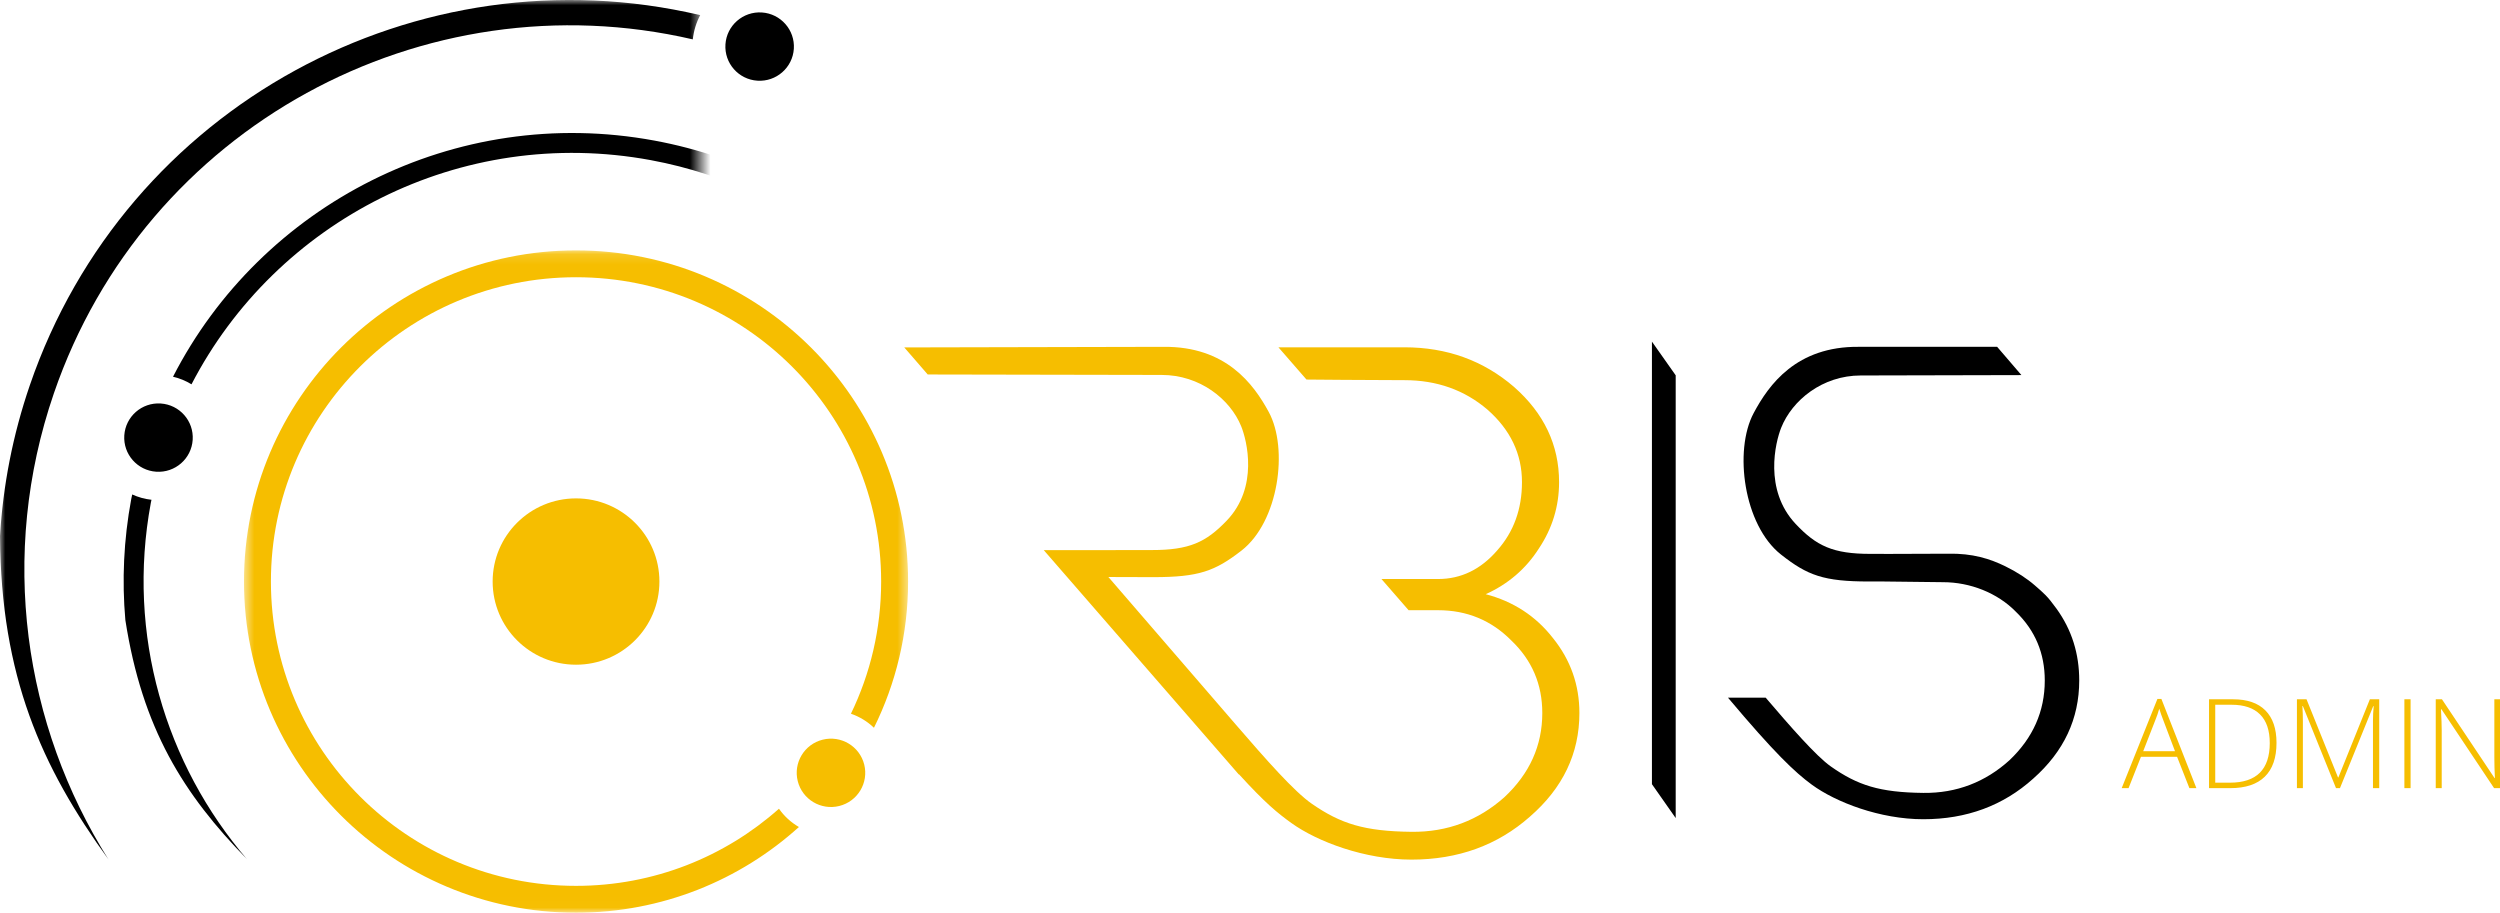 <svg viewBox="0 0 241 88" fill="none" 
  xmlns="http://www.w3.org/2000/svg">
  <g clip-path="url(#clip0)">
    <path fill-rule="evenodd" clip-rule="evenodd" d="M159.246 75.595V32.931L161.537 36.181V78.862L159.246 75.595Z" fill="currentColor"/>
    <path fill-rule="evenodd" clip-rule="evenodd" d="M149.699 61.504C148.051 59.392 145.893 57.984 143.224 57.28C145.381 56.305 147.086 54.843 148.335 52.894C149.642 50.944 150.295 48.806 150.295 46.477C150.295 42.903 148.845 39.844 145.95 37.297C142.997 34.753 139.476 33.48 135.387 33.48H123.239L125.946 36.589C125.946 36.589 132.377 36.648 135.388 36.648C138.511 36.648 141.181 37.596 143.395 39.491C145.61 41.441 146.718 43.77 146.718 46.477C146.718 49.077 145.922 51.269 144.333 53.057C142.742 54.898 140.84 55.818 138.625 55.818H133.173L135.789 58.825L138.625 58.824C141.407 58.824 143.764 59.798 145.695 61.747C147.683 63.644 148.677 65.972 148.677 68.734C148.677 71.874 147.455 74.582 145.015 76.857C142.515 79.078 139.532 80.227 136.069 80.187C131.528 80.137 129.252 79.415 126.465 77.487C124.768 76.315 122.061 73.243 119.145 69.865L106.849 55.624L111.186 55.637C115.561 55.637 117.119 55.061 119.675 53.08C123.262 50.3 124.227 43.253 122.307 39.715C120.84 37.01 118.177 33.377 112.169 33.435L87.173 33.492L89.433 36.1L111.984 36.144C115.674 36.144 118.594 38.489 119.65 41.092C120.201 42.448 121.35 46.962 118.254 50.191C116.249 52.283 114.647 53.025 111.039 53.025L104.394 53.034H100.619L116.387 71.17C117.111 72.015 117.759 72.76 118.347 73.424L119.411 74.649H119.445C121.98 77.429 123.171 78.391 124.491 79.341C126.991 81.141 131.583 82.867 136.069 82.867C140.554 82.867 144.361 81.487 147.484 78.725C150.664 75.963 152.254 72.633 152.254 68.734C152.254 66.026 151.403 63.616 149.699 61.504" fill="#F6BE00"/>
    <path fill-rule="evenodd" clip-rule="evenodd" d="M198.246 58.674C197.348 57.432 197.039 57.203 196.154 56.428C195.424 55.79 194.427 55.133 193.304 54.586C191.854 53.879 190.174 53.326 187.78 53.377L182.227 53.397L180.315 53.394C176.708 53.394 175.106 52.638 173.1 50.506C170.004 47.216 171.154 42.618 171.705 41.236C172.761 38.585 175.68 36.196 179.371 36.196L194.865 36.159L192.525 33.434H179.187C173.179 33.376 170.514 37.077 169.047 39.834C167.128 43.438 168.093 50.618 171.68 53.451C174.236 55.468 175.792 56.056 180.169 56.056L181.282 56.052L187.315 56.123C189.899 56.123 192.553 57.143 194.346 58.988C196.192 60.783 197.116 62.985 197.116 65.598C197.116 68.572 195.981 71.133 193.714 73.286C191.392 75.386 188.623 76.474 185.406 76.436C181.188 76.388 179.076 75.706 176.486 73.882C175.088 72.899 172.566 70.017 170.213 67.257H166.578C171.044 72.569 173.016 74.437 174.653 75.637C176.976 77.34 181.239 78.974 185.406 78.974C189.572 78.974 193.107 77.667 196.008 75.054C198.961 72.44 200.438 69.289 200.438 65.599C200.438 63.037 199.731 60.729 198.246 58.674" fill="currentColor"/>
    <path fill-rule="evenodd" clip-rule="evenodd" d="M63.567 56.061C63.567 60.488 59.968 64.078 55.529 64.078C51.09 64.078 47.491 60.488 47.491 56.061C47.491 51.634 51.091 48.045 55.529 48.045C59.969 48.045 63.567 51.635 63.567 56.061" fill="#F6BE00"/>
    <path fill-rule="evenodd" clip-rule="evenodd" d="M83.311 73.701C83.753 75.467 82.678 77.256 80.908 77.697C79.138 78.139 77.344 77.066 76.902 75.3C76.46 73.535 77.535 71.746 79.305 71.305C81.075 70.864 82.869 71.937 83.311 73.702" fill="#F6BE00"/>
    <mask id="mask0" mask-type="alpha" maskUnits="userSpaceOnUse" x="23" y="24" width="65" height="64">
      <path d="M23.52 24.137H87.539V87.986H23.52V24.137Z" fill="currentColor"/>
    </mask>
    <g mask="url(#mask0)">
      <path fill-rule="evenodd" clip-rule="evenodd" d="M75.092 77.961C69.894 82.584 63.042 85.397 55.529 85.397C39.285 85.397 26.116 72.263 26.116 56.061C26.116 39.859 39.285 26.725 55.529 26.725C71.774 26.725 84.943 39.859 84.943 56.061C84.943 60.627 83.896 64.95 82.03 68.803C82.87 69.093 83.624 69.557 84.25 70.157C86.353 65.905 87.539 61.122 87.539 56.061C87.539 38.431 73.207 24.137 55.529 24.137C37.852 24.137 23.52 38.43 23.52 56.061C23.52 73.692 37.85 87.986 55.53 87.986C63.798 87.986 71.334 84.858 77.014 79.724C76.252 79.281 75.595 78.68 75.093 77.961" fill="#F6BE00"/>
    </g>
    <path fill-rule="evenodd" clip-rule="evenodd" d="M76.526 4.705C76.407 6.521 74.834 7.898 73.013 7.779C71.193 7.661 69.813 6.093 69.933 4.276C70.05 2.46 71.623 1.084 73.444 1.202C75.264 1.321 76.644 2.889 76.526 4.705" fill="currentColor"/>
    <mask id="mask1" mask-type="alpha" maskUnits="userSpaceOnUse" x="0" y="0" width="68" height="83">
      <path d="M0 0H67.501V82.868H0V0Z" fill="currentColor"/>
    </mask>
    <g mask="url(#mask1)">
      <path fill-rule="evenodd" clip-rule="evenodd" d="M67.501 1.459C40.286 -4.937 12.12 10.189 2.879 37.128C1.225 41.95 0.286 46.843 -0.001 51.694C0.104 65.172 3.943 73.869 10.469 82.868C2.291 69.917 -0.161 53.528 5.193 37.918C14.006 12.228 40.829 -2.222 66.786 3.796C66.877 2.955 67.124 2.166 67.501 1.459" fill="currentColor"/>
      <path fill-rule="evenodd" clip-rule="evenodd" d="M79.571 5.819C79.399 6.643 79.073 7.405 78.623 8.078C86.491 12.029 93.019 17.778 97.867 24.637H100.818C95.631 16.791 88.406 10.221 79.571 5.819ZM18.575 42.4C18.457 44.216 16.885 45.592 15.063 45.474C13.243 45.355 11.863 43.787 11.982 41.97C12.101 40.154 13.672 38.778 15.493 38.897C17.315 39.015 18.694 40.584 18.575 42.4ZM14.543 48.462C14.56 48.367 14.585 48.274 14.603 48.179C13.943 48.106 13.32 47.929 12.745 47.666C12.716 47.816 12.679 47.962 12.651 48.112C11.918 52.052 11.75 55.966 12.084 59.773C13.714 70.246 17.699 76.573 23.811 82.829C15.96 73.688 12.169 61.217 14.543 48.462V48.462ZM63.089 13.553C43.819 9.987 25.171 19.759 16.679 36.316C17.32 36.466 17.92 36.714 18.461 37.048C26.609 21.313 44.379 12.041 62.739 15.438C70.148 16.81 76.712 20.084 82.047 24.647H84.924C79.072 19.108 71.614 15.13 63.089 13.553" fill="currentColor"/>
    </g>
    <path d="M209.869 72.954H206.388L205.193 75.977H204.531L207.976 67.375H208.357L211.732 75.977H211.058L209.869 72.954ZM206.605 72.415H209.67L208.504 69.327C208.406 69.084 208.289 68.749 208.152 68.319C208.047 68.694 207.931 69.034 207.806 69.338L206.605 72.415ZM219.455 71.612C219.455 73.049 219.078 74.137 218.324 74.875C217.57 75.61 216.463 75.977 215.002 75.977H212.951V67.411H215.265C216.633 67.411 217.672 67.768 218.383 68.483C219.097 69.198 219.455 70.241 219.455 71.612ZM218.804 71.635C218.804 70.409 218.492 69.487 217.867 68.87C217.246 68.249 216.332 67.938 215.125 67.938H213.549V75.45H214.967C217.525 75.45 218.804 74.178 218.804 71.635ZM225.191 75.977L221.998 68.067H221.951C221.982 68.551 221.998 69.047 221.998 69.555V75.977H221.424V67.411H222.349L225.385 74.946H225.42L228.455 67.411H229.357V75.977H228.754V69.485C228.754 69.032 228.777 68.563 228.824 68.079H228.777L225.572 75.977H225.191ZM231.783 75.977V67.411H232.381V75.977H231.783ZM241.035 75.977H240.431L235.357 68.371H235.31C235.357 69.278 235.381 69.961 235.381 70.422V75.977H234.806V67.411H235.404L240.472 75.004H240.508C240.472 74.301 240.455 73.633 240.455 73V67.411H241.035V75.977Z" fill="#F6BE00"/>
  </g>
  <defs>
    <clipPath id="clip0">
      <rect width="241" height="88" fill="currentColor"/>
    </clipPath>
  </defs>
</svg>
